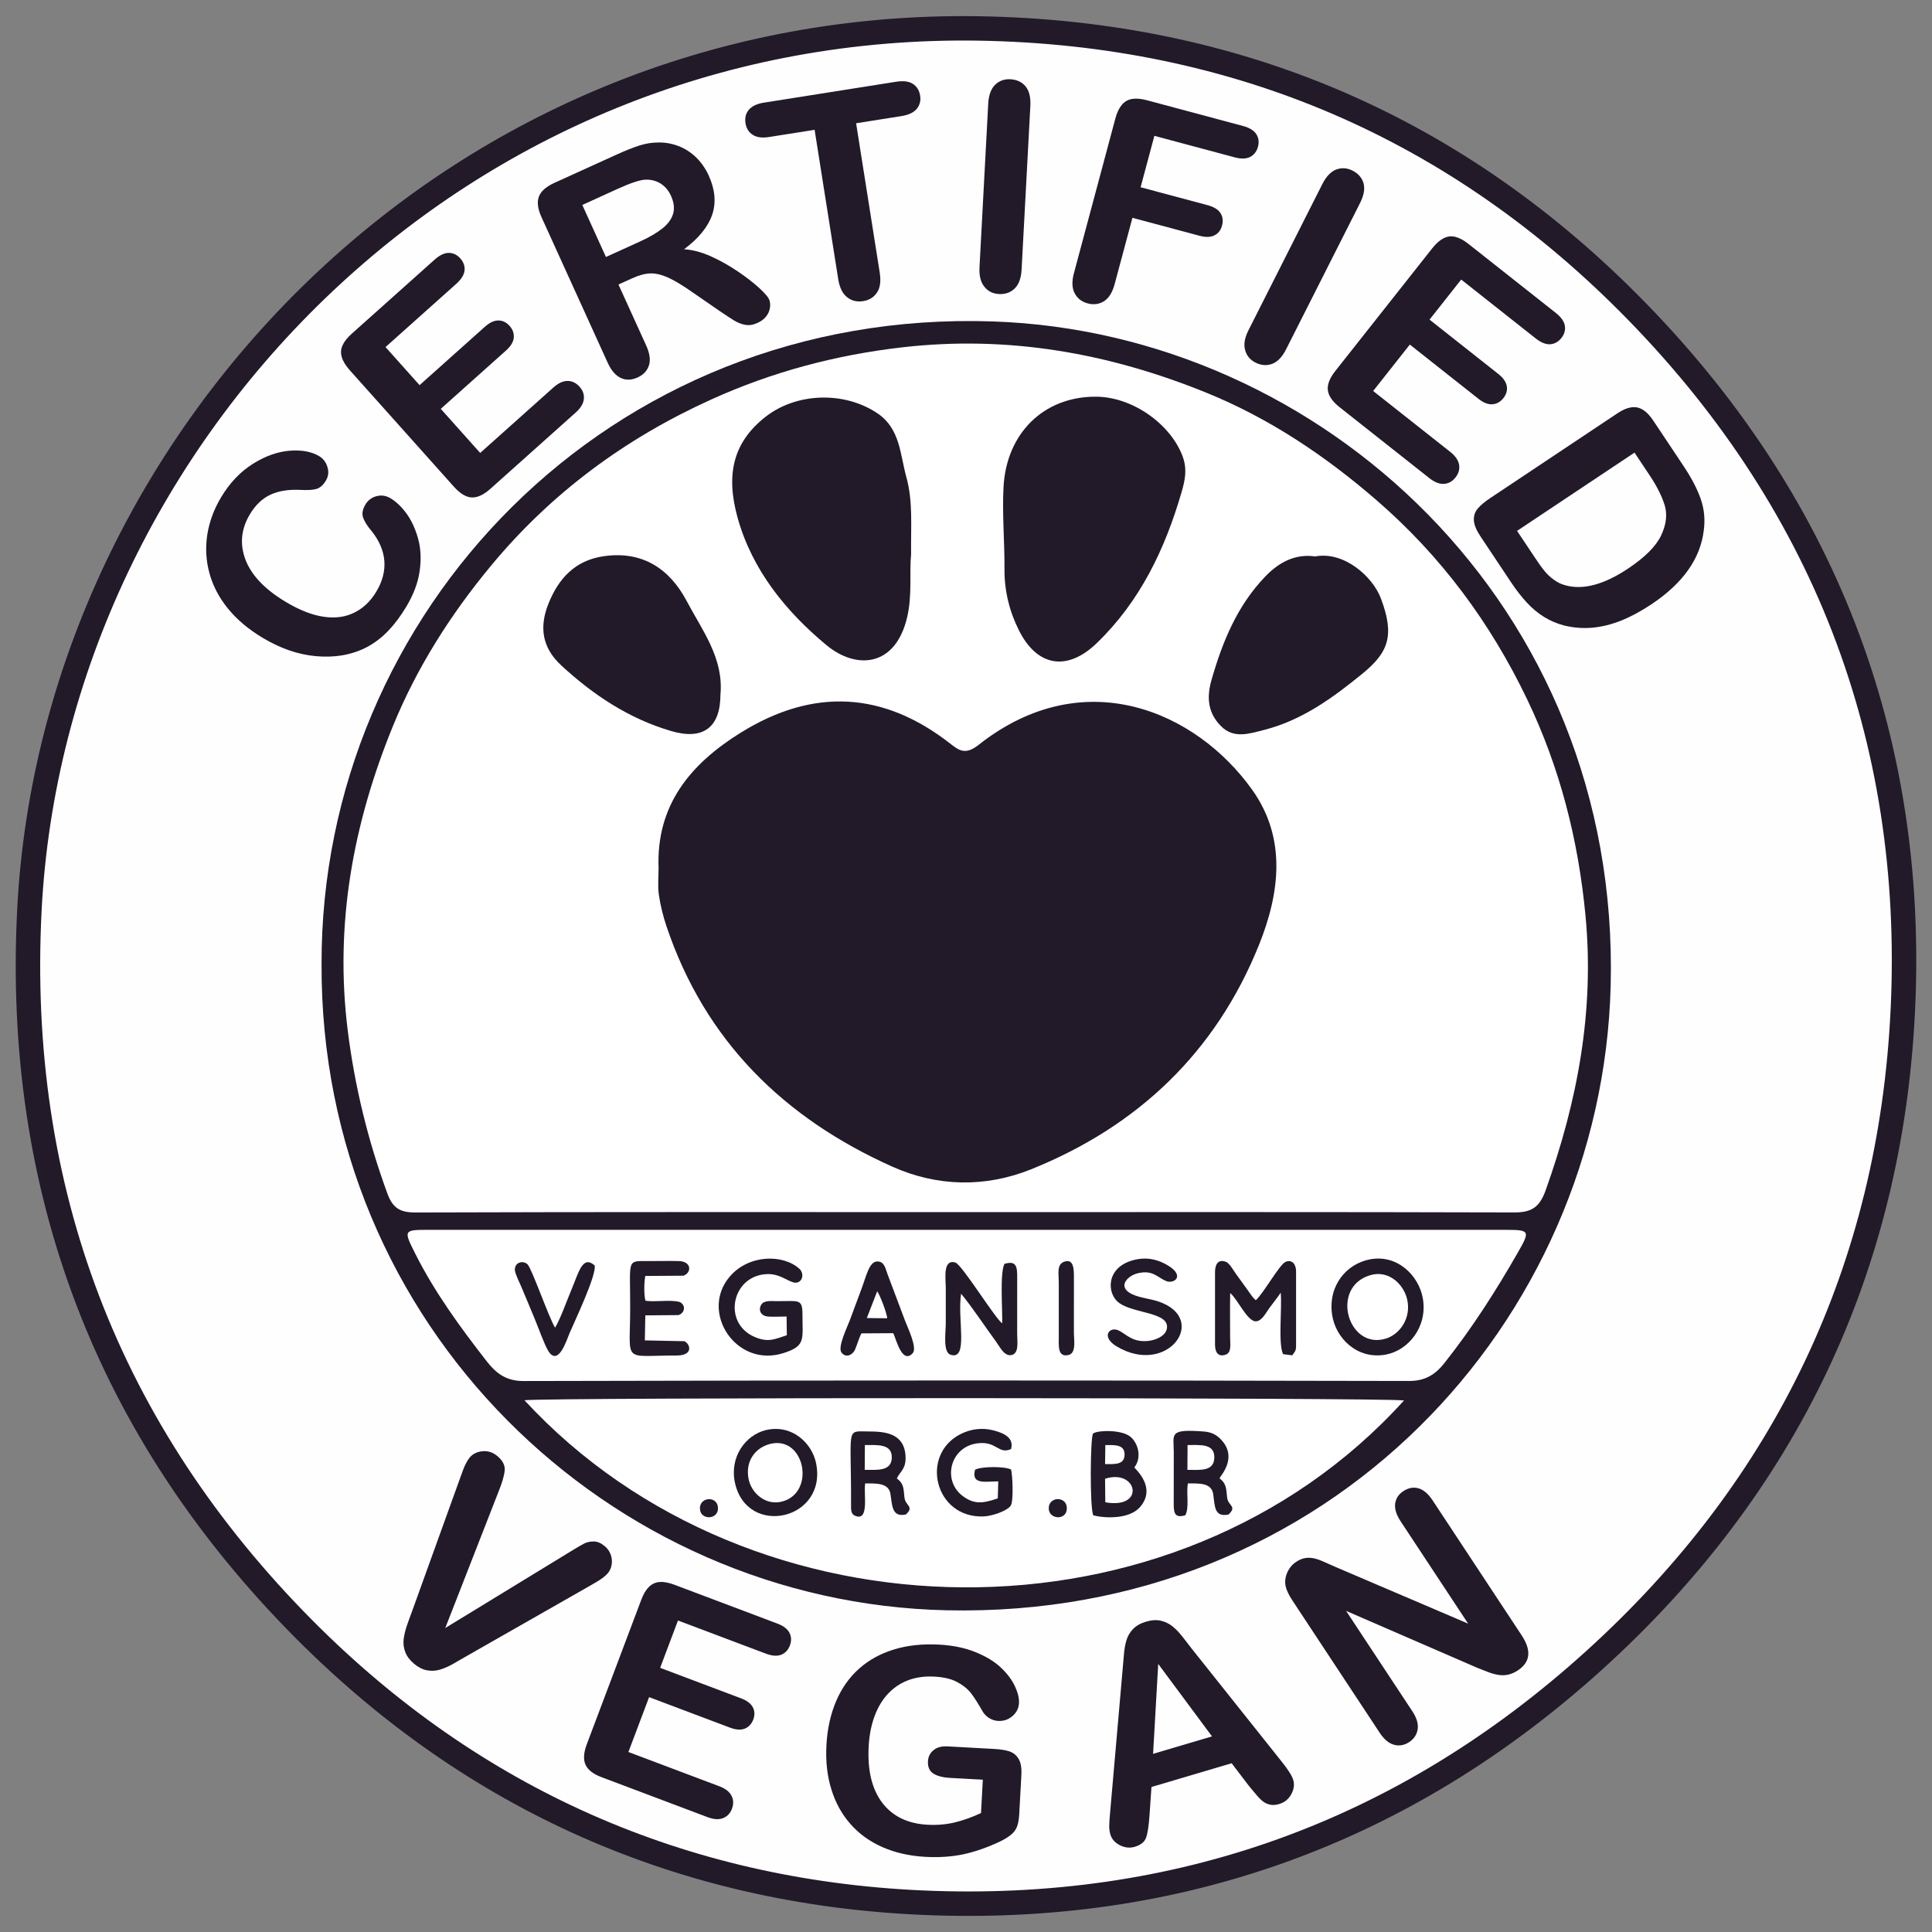 <?xml version="1.0" encoding="UTF-8"?>
<!DOCTYPE svg PUBLIC "-//W3C//DTD SVG 1.1//EN" "http://www.w3.org/Graphics/SVG/1.1/DTD/svg11.dtd">
<!-- Creator: CorelDRAW -->
<svg xmlns="http://www.w3.org/2000/svg" xml:space="preserve" width="10.16mm" height="10.16mm" version="1.1" style="shape-rendering:geometricPrecision; text-rendering:geometricPrecision; image-rendering:optimizeQuality; fill-rule:evenodd; clip-rule:evenodd"
viewBox="0 0 1015.98 1015.98"
 xmlns:xlink="http://www.w3.org/1999/xlink"
 xmlns:xodm="http://www.corel.com/coreldraw/odm/2003">
 <rect x="0" y="0" width="1015.98" height="1015.98" fill="#808080" stroke="none"/>
 <defs>
  <style type="text/css">
   <![CDATA[
    .fil3 {fill:#221929}
    .fil4 {fill:#221929}
    .fil0 {fill:#FEFEFE;fill-rule:nonzero}
    .fil1 {fill:#221929;fill-rule:nonzero}
    .fil2 {fill:white;fill-rule:nonzero}
   ]]>
  </style>
 </defs>
 <g id="Camada_x0020_1">
  <g id="_1835841703792">
   <path class="fil0" d="M508.27 14.88c135.74,0.73 253.03,49.02 348.24,144.55 101.58,101.92 151.03,227.32 144.14,371.69 -6.48,135.7 -61.53,250.65 -162.25,341.91 -100.08,90.68 -219.16,133.6 -354.02,127.49 -126.11,-5.7 -235.66,-54.43 -324.34,-143.6 -103.4,-103.97 -152.14,-231.36 -144.58,-378.44 12.49,-243.31 218.17,-464.38 492.81,-463.6z"/>
   <path class="fil1" d="M508.28 8.47c68.83,0.36 133.04,12.83 192.09,37.32 58.82,24.41 112.57,60.82 160.7,109.12 51.58,51.75 89.91,109.54 114.42,172.74 24.34,62.8 35.05,130.94 31.57,203.77 -3.25,68.54 -18.8,131.93 -46.21,189.69 -27.53,58.01 -67.05,110.39 -118.14,156.68 -50.64,45.89 -106.18,79.74 -166.14,101.32 -59.92,21.58 -124.26,30.91 -192.46,27.83 -63.78,-2.87 -123.43,-16.64 -178.34,-40.96 -55.02,-24.35 -105.32,-59.34 -150.28,-104.53 -52.36,-52.66 -90.92,-111.29 -115.38,-175.36 -24.46,-64.02 -34.89,-133.53 -31.07,-207.94 6.5,-126.7 64.74,-247.49 157.55,-334.8 87.76,-82.57 206.49,-135.27 341.69,-134.88zm187.16 49.19c-57.51,-23.85 -120.09,-36 -187.19,-36.35 -131.71,-0.37 -247.37,50.95 -332.86,131.4 -90.43,85.06 -147.18,202.71 -153.51,326.11 -3.72,72.58 6.44,140.32 30.27,202.7 23.84,62.43 61.41,119.55 112.45,170.88 43.79,44.03 92.79,78.11 146.35,101.82 53.45,23.66 111.56,37.07 173.71,39.88 66.6,3 129.29,-6.06 187.59,-27.05 58.33,-20.99 112.43,-54 161.85,-98.78 49.82,-45.13 88.33,-96.16 115.12,-152.64 26.68,-56.22 41.82,-117.98 45,-184.82 3.38,-71.03 -7.03,-137.43 -30.72,-198.54 -23.86,-61.51 -61.23,-117.83 -111.53,-168.31 -46.89,-47.05 -99.25,-82.52 -156.53,-106.3z"/>
   <path class="fil1" d="M169.1 507.17c-0.55,-184.45 150.56,-345.11 353.21,-338.13 172.16,5.92 329.86,148.9 324.69,349.44 -4.55,176.38 -147.86,332.75 -349.18,328.32 -177.41,-3.9 -329.41,-149.57 -328.72,-339.63z"/>
   <path class="fil2" d="M507.38 637.41c-96.29,0 -192.58,-0.12 -288.86,0.2 -8.16,0.02 -11.99,-2.3 -14.83,-10.03 -10.2,-27.83 -17.14,-56.23 -20.83,-85.72 -6.96,-55.69 2.8,-108.71 23.75,-159.98 12.56,-30.75 30.2,-58.54 51.49,-84.26 31.83,-38.47 70.86,-67.14 115.97,-87.57 31.9,-14.45 65.34,-23.38 100.45,-27.41 55.74,-6.4 108.76,3.08 160,23.93 32.95,13.4 62.2,32.98 89.26,56.38 34.09,29.47 60.08,64.68 79.37,104.95 17.19,35.88 26.83,73.71 30.62,113.62 4.77,50.19 -4.22,97.6 -20.95,144.4 -3.22,8.99 -7.44,11.69 -16.58,11.66 -96.29,-0.28 -192.57,-0.17 -288.86,-0.17z"/>
   <path class="fil2" d="M508.84 646.73c94.33,0 188.65,-0.01 282.97,0.01 12.62,0 12.91,0.52 6.56,11.62 -11.63,20.33 -24.21,40.05 -38.78,58.41 -4.64,5.86 -9.89,9.46 -18.55,9.44 -155.26,-0.34 -310.53,-0.36 -465.79,0.03 -9.34,0.03 -14.64,-4.39 -19.31,-10.39 -13.92,-17.86 -27.28,-36.16 -37.52,-56.48 -6.33,-12.59 -6.28,-12.64 7.46,-12.64 94.32,-0.01 188.64,0 282.96,0z"/>
   <path class="fil2" d="M738.33 736.45c-120.34,132.96 -343.27,129.18 -462.53,-0.1 11.41,-1.55 452.14,-1.44 462.53,0.1z"/>
   <path class="fil1" d="M346.33 456.52c-1.32,-33.17 16.81,-54.81 43.05,-71.14 38.3,-23.83 75.42,-21.94 111,6.2 4.44,3.5 7.83,5.18 14.23,0.12 55.15,-43.55 114.3,-17.86 143.9,23.66 18.24,25.59 14.45,54.54 3.48,81.72 -22.72,56.28 -63.59,95.2 -119.69,117.79 -24.21,9.75 -49.45,9.19 -73.02,-1.35 -56.94,-25.47 -98.51,-66.14 -118.78,-126.38 -1.81,-5.41 -3.22,-11.03 -4.03,-16.67 -0.66,-4.56 -0.14,-9.29 -0.14,-13.95z"/>
   <path class="fil1" d="M576.43 208.61c19.22,0.12 39.17,14.44 45.47,31.35 2.55,6.86 1.24,12.72 -0.59,19 -8.71,29.9 -21.81,57.32 -44.63,79.31 -15.41,14.84 -31.18,12.37 -40.77,-6.62 -5.09,-10.06 -7.75,-21 -7.68,-32.1 0.1,-14.46 -1.26,-28.85 -0.51,-43.4 1.45,-27.93 20.82,-47.71 48.71,-47.54z"/>
   <path class="fil1" d="M479.12 291.37c-0.95,10.06 0.64,21.49 -2.05,33.09 -6.16,26.5 -26.88,27.72 -42.45,14.81 -21.38,-17.73 -39.11,-39.59 -46.73,-66.98 -6.51,-23.39 -1.95,-40.07 14.71,-53.12 16.3,-12.77 41.55,-13.55 58.98,-1.71 11.81,8.03 11.75,21.56 15.04,33.41 3.56,12.79 2.32,26.02 2.5,40.5z"/>
   <path class="fil1" d="M378.86 365.26c-0.01,17.33 -9.14,24.08 -25.85,19.19 -22.26,-6.52 -40.92,-18.91 -57.82,-34.49 -10.21,-9.42 -11.66,-20.24 -6.8,-32.44 5.3,-13.31 14.02,-22.84 29.05,-25.02 20.43,-2.97 34.71,6.64 43.67,23.57 8.15,15.41 19.53,30.05 17.75,49.19z"/>
   <path class="fil1" d="M691.56 292.61c15.28,-2.86 30.29,10.57 34.63,22.13 7.28,19.38 4.08,28.26 -9.8,39.57 -15.41,12.57 -31.56,24.4 -51.48,29.49 -7.94,2.03 -16.04,4.81 -22.72,-1.84 -6.71,-6.68 -7.89,-14.59 -5.13,-24.27 5.77,-20.19 13.49,-39.06 28.23,-54.45 7.31,-7.63 15.91,-12.12 26.27,-10.63z"/>
   <path class="fil2" d="M405.15 758.36c9.18,0.81 12.69,6.97 13,14.13 0.35,7.86 -4.89,13.7 -12.67,13.58 -7.78,-0.13 -12.26,-6.06 -12.53,-13.98 -0.29,-8.47 5.07,-12.2 12.2,-13.73z"/>
   <path class="fil1" d="M205.36 262.02c3.01,1.8 5.79,4.48 8.38,8 2.6,3.58 4.64,7.93 6.09,13.1 1.45,5.16 1.74,10.84 0.88,16.99 -0.82,6.17 -3.21,12.52 -7.11,19.02 -2.96,4.94 -6.16,9.19 -9.52,12.68 -3.36,3.49 -7.05,6.28 -11,8.41 -3.95,2.12 -8.41,3.59 -13.32,4.44 -4.4,0.69 -8.98,0.83 -13.67,0.39 -4.69,-0.43 -9.39,-1.44 -14.03,-3.05 -4.63,-1.62 -9.32,-3.82 -13.97,-6.61 -7.54,-4.52 -13.63,-9.69 -18.3,-15.47 -4.67,-5.77 -7.89,-11.95 -9.69,-18.63 -1.79,-6.63 -2.15,-13.36 -1.08,-20.2 1.1,-6.81 3.51,-13.35 7.25,-19.59 4.54,-7.58 10.12,-13.43 16.69,-17.57 6.55,-4.11 13.05,-6.43 19.4,-6.91 6.35,-0.49 11.48,0.47 15.46,2.85 2.19,1.31 3.62,3.23 4.38,5.76 0.76,2.52 0.5,4.89 -0.82,7.08 -1.44,2.42 -3.13,3.88 -5.02,4.42 -1.88,0.54 -4.65,0.69 -8.37,0.49 -6.14,-0.3 -11.37,0.51 -15.67,2.47 -4.33,2 -7.96,5.44 -10.9,10.34 -4.68,7.8 -5.42,15.79 -2.3,23.98 3.16,8.2 10.22,15.56 21.14,22.11 7.32,4.39 14,6.98 20.06,7.83 6.09,0.88 11.45,0.1 16.08,-2.23 4.67,-2.3 8.48,-5.98 11.49,-10.99 3.27,-5.46 4.66,-10.9 4.22,-16.31 -0.46,-5.38 -2.72,-10.62 -6.81,-15.7 -2,-2.31 -3.4,-4.51 -4.25,-6.64 -0.85,-2.12 -0.47,-4.52 1.11,-7.16 1.36,-2.27 3.3,-3.73 5.88,-4.41 2.55,-0.64 4.97,-0.3 7.32,1.11z"/>
   <path class="fil1" d="M239.98 149.22l-37.24 33.29 17.9 20.03 34.27 -30.64c2.52,-2.25 4.88,-3.38 7.15,-3.37 2.27,0 4.24,0.97 5.92,2.85 1.64,1.84 2.39,3.9 2.2,6.16 -0.19,2.26 -1.57,4.55 -4.13,6.83l-34.26 30.63 20.73 23.19 38.5 -34.42c2.61,-2.33 5.1,-3.45 7.49,-3.44 2.39,0.01 4.48,1.05 6.27,3.05 1.74,1.94 2.5,4.1 2.25,6.48 -0.26,2.37 -1.65,4.72 -4.26,7.06l-44.89 40.13c-3.59,3.21 -6.89,4.71 -9.89,4.54 -3,-0.16 -6.08,-2.06 -9.29,-5.64l-54.8 -61.3c-2.11,-2.36 -3.49,-4.61 -4.13,-6.77 -0.68,-2.12 -0.56,-4.2 0.35,-6.23 0.91,-2.04 2.53,-4.07 4.85,-6.15l43.63 -39c2.62,-2.34 5.11,-3.52 7.44,-3.51 2.3,0.03 4.3,0.97 6.01,2.88 1.73,1.94 2.47,4.06 2.25,6.35 -0.25,2.32 -1.71,4.66 -4.32,7z"/>
   <path class="fil1" d="M332.29 146.41l-7.06 3.21 14.54 31.98c1.92,4.22 2.41,7.71 1.48,10.56 -0.94,2.86 -2.94,4.96 -5.94,6.32 -3.19,1.45 -6.14,1.56 -8.87,0.27 -2.72,-1.28 -5.01,-3.91 -6.86,-7.97l-34.84 -76.62c-1.97,-4.34 -2.42,-7.94 -1.36,-10.75 1.05,-2.81 3.76,-5.24 8.13,-7.23l32.81 -14.91c4.54,-2.07 8.49,-3.63 11.89,-4.74 3.37,-1.06 6.65,-1.6 9.75,-1.58 3.71,-0.12 7.33,0.52 10.85,1.87 3.51,1.35 6.62,3.37 9.35,6.03 2.69,2.68 4.88,5.82 6.53,9.45 3.37,7.41 3.97,14.28 1.82,20.64 -2.19,6.37 -7.11,12.41 -14.78,18.14 4.45,0.26 9.15,1.5 14.11,3.72 4.98,2.26 9.65,4.89 14.11,7.91 4.47,3.01 8.16,5.9 11.14,8.59 2.96,2.74 4.73,4.75 5.31,6.01 0.59,1.3 0.75,2.8 0.51,4.48 -0.24,1.68 -0.91,3.22 -2.03,4.63 -1.12,1.42 -2.62,2.52 -4.55,3.4 -2.25,1.03 -4.37,1.37 -6.39,1.01 -2.03,-0.37 -4,-1.14 -5.83,-2.25 -1.84,-1.12 -4.44,-2.84 -7.8,-5.12l-14.22 -9.81c-5.12,-3.62 -9.43,-6.18 -12.9,-7.75 -3.45,-1.52 -6.58,-2.24 -9.34,-2.12 -2.8,0.13 -5.97,1 -9.56,2.63zm-7.47 -47.1l-18.61 8.47 12.44 27.37 18.06 -8.22c4.85,-2.2 8.72,-4.48 11.65,-6.82 2.94,-2.33 4.8,-4.94 5.62,-7.74 0.82,-2.8 0.43,-5.95 -1.16,-9.46 -1.26,-2.76 -3.08,-4.89 -5.43,-6.39 -2.33,-1.46 -5.02,-2.14 -7.97,-2.04 -2.81,0.09 -7.7,1.7 -14.6,4.83z"/>
   <path class="fil1" d="M474.08 61.04l-23.88 3.78 12.41 78.47c0.72,4.54 0.26,8.03 -1.41,10.53 -1.66,2.5 -4.1,4.03 -7.31,4.54 -3.25,0.51 -6.08,-0.18 -8.44,-2.09 -2.4,-1.86 -3.95,-5.03 -4.66,-9.53l-12.41 -78.47 -23.88 3.77c-3.72,0.59 -6.63,0.22 -8.69,-1.17 -2.11,-1.37 -3.34,-3.37 -3.77,-6.07 -0.45,-2.82 0.14,-5.19 1.81,-7.13 1.63,-1.88 4.24,-3.12 7.8,-3.68l69.57 -11c3.81,-0.61 6.76,-0.24 8.87,1.14 2.1,1.38 3.35,3.46 3.78,6.15 0.42,2.7 -0.18,4.99 -1.76,6.95 -1.62,1.96 -4.31,3.22 -8.03,3.81z"/>
   <path class="fil1" d="M515.09 140.55l4.59 -86.05c0.24,-4.45 1.46,-7.77 3.61,-9.91 2.15,-2.1 4.85,-3.08 8.05,-2.91 3.33,0.18 6,1.4 7.96,3.72 1.91,2.32 2.77,5.75 2.53,10.29l-4.6 86.04c-0.24,4.54 -1.46,7.86 -3.61,9.96 -2.19,2.14 -4.98,3.12 -8.31,2.94 -3.16,-0.17 -5.74,-1.43 -7.65,-3.84 -1.95,-2.36 -2.81,-5.79 -2.57,-10.24z"/>
   <path class="fil1" d="M649.23 82.73l-42.18 -11.3 -7.24 27.04 35.24 9.43c3.26,0.88 5.5,2.24 6.74,4.14 1.24,1.9 1.5,4.08 0.84,6.55 -0.66,2.47 -1.97,4.18 -3.98,5.17 -2.03,1.03 -4.69,1.08 -7.91,0.21l-35.23 -9.43 -9.33 34.81c-1.19,4.44 -3.07,7.43 -5.6,9.04 -2.58,1.6 -5.43,2 -8.57,1.16 -3.18,-0.85 -5.48,-2.64 -6.86,-5.34 -1.44,-2.67 -1.57,-6.2 -0.39,-10.6l21.78 -81.3c0.81,-3.06 1.95,-5.45 3.39,-7.17 1.45,-1.72 3.26,-2.76 5.46,-3.11 2.16,-0.36 4.74,-0.12 7.79,0.7l50.47 13.52c3.39,0.9 5.74,2.34 7.01,4.3 1.23,1.94 1.54,4.13 0.88,6.6 -0.68,2.51 -2.05,4.29 -4.09,5.36 -2.07,1.06 -4.83,1.13 -8.22,0.22z"/>
   <path class="fil1" d="M656.54 173.66l38.86 -76.9c2.02,-3.98 4.47,-6.53 7.3,-7.62 2.82,-1.05 5.68,-0.87 8.54,0.58 2.98,1.5 4.93,3.7 5.79,6.61 0.82,2.89 0.22,6.38 -1.83,10.44l-38.87 76.9c-2.05,4.06 -4.5,6.6 -7.31,7.66 -2.88,1.07 -5.82,0.84 -8.8,-0.66 -2.82,-1.43 -4.67,-3.62 -5.45,-6.59 -0.84,-2.95 -0.25,-6.43 1.77,-10.42z"/>
   <path class="fil1" d="M807.59 177.98l-39.19 -30.97 -16.65 21.07 36.07 28.5c2.65,2.09 4.16,4.23 4.55,6.47 0.38,2.23 -0.23,4.34 -1.79,6.31 -1.53,1.94 -3.44,3.03 -5.7,3.23 -2.26,0.2 -4.75,-0.77 -7.43,-2.89l-36.07 -28.5 -19.28 24.41 40.52 32.01c2.75,2.18 4.28,4.44 4.68,6.79 0.4,2.36 -0.26,4.6 -1.93,6.71 -1.61,2.04 -3.61,3.17 -5.99,3.32 -2.39,0.16 -4.94,-0.81 -7.69,-2.98l-47.25 -37.33c-3.77,-2.99 -5.82,-5.98 -6.17,-8.97 -0.35,-2.98 0.98,-6.34 3.96,-10.11l50.98 -64.52c1.96,-2.48 3.95,-4.23 5.96,-5.23 1.97,-1.04 4.04,-1.28 6.2,-0.73 2.16,0.55 4.44,1.79 6.88,3.73l45.93 36.28c2.75,2.18 4.34,4.43 4.73,6.73 0.36,2.27 -0.22,4.4 -1.81,6.41 -1.61,2.04 -3.58,3.13 -5.87,3.31 -2.33,0.15 -4.88,-0.88 -7.64,-3.05z"/>
   <path class="fil1" d="M869.38 221.15l16 24c4.15,6.24 7.16,12 8.98,17.24 1.83,5.23 2.38,10.75 1.6,16.53 -1.79,14.89 -10.97,27.82 -27.52,38.85 -5.48,3.65 -10.77,6.5 -15.9,8.57 -5.15,2.03 -10.19,3.3 -15.15,3.74 -4.96,0.45 -9.91,0.05 -14.83,-1.15 -3.83,-0.99 -7.34,-2.5 -10.59,-4.5 -3.28,-2.03 -6.25,-4.53 -9.03,-7.52 -2.77,-2.99 -5.56,-6.55 -8.32,-10.7l-16.02 -24.04c-2.24,-3.35 -3.42,-6.21 -3.54,-8.58 -0.12,-2.37 0.58,-4.45 2.08,-6.18 1.48,-1.76 3.73,-3.62 6.65,-5.57l66.76 -44.49c3.97,-2.65 7.45,-3.67 10.39,-3.08 2.95,0.59 5.77,2.87 8.44,6.88zm-9.84 16.86l-61.76 41.16 9.3 13.95c2.04,3.06 3.73,5.43 5.06,7.04 1.3,1.64 2.89,3.17 4.83,4.59 1.87,1.41 3.89,2.41 5.99,2.98 9.34,2.68 20.38,-0.2 33.14,-8.7 8.98,-5.99 14.81,-11.85 17.47,-17.53 2.67,-5.68 3.29,-10.93 1.87,-15.72 -1.45,-4.75 -4.04,-9.96 -7.81,-15.62l-8.09 -12.15z"/>
   <path class="fil1" d="M262 784.84l-27.85 71.29 65.74 -40.16c3.46,-2.13 5.91,-3.56 7.35,-4.29 1.47,-0.74 3.14,-1.08 5.03,-1.07 1.92,0.03 3.85,0.86 5.8,2.5 1.43,1.19 2.45,2.68 3.09,4.43 0.62,1.73 0.79,3.49 0.48,5.27 -0.29,1.76 -0.95,3.24 -1.97,4.46 -0.68,0.81 -1.56,1.62 -2.6,2.39 -1,0.77 -2.09,1.47 -3.19,2.12 -1.12,0.64 -2.26,1.29 -3.42,2l-65.47 37.33c-2.46,1.45 -4.83,2.82 -7.11,4.09 -2.27,1.25 -4.47,2.2 -6.62,2.83 -2.11,0.64 -4.33,0.74 -6.66,0.34 -2.32,-0.41 -4.6,-1.57 -6.86,-3.46 -2.28,-1.91 -3.81,-3.96 -4.63,-6.16 -0.82,-2.19 -1.11,-4.4 -0.86,-6.66 0.29,-2.26 0.82,-4.61 1.66,-7.06 0.82,-2.44 1.76,-5 2.77,-7.67l25.33 -70.24c0.46,-1.26 0.92,-2.52 1.37,-3.75 0.43,-1.26 0.99,-2.52 1.65,-3.81 0.67,-1.31 1.33,-2.34 1.96,-3.09 1.61,-1.91 3.85,-3.02 6.72,-3.31 2.87,-0.28 5.49,0.56 7.82,2.52 2.86,2.4 4.15,4.96 3.86,7.71 -0.28,2.76 -1.41,6.57 -3.39,11.45zm140.73 84.75l-46.2 -17.42 -9.38 24.89 42.54 16.04c3.13,1.18 5.2,2.77 6.21,4.74 1.03,1.97 1.08,4.12 0.22,6.41 -0.86,2.28 -2.33,3.88 -4.38,4.75 -2.07,0.86 -4.68,0.71 -7.86,-0.49l-42.54 -16.04 -10.88 28.85 47.77 18.01c3.23,1.22 5.37,2.89 6.44,4.99 1.09,2.1 1.16,4.42 0.22,6.89 -0.89,2.38 -2.46,4.03 -4.67,4.89 -2.18,0.87 -4.89,0.71 -8.12,-0.51l-55.71 -21.01c-4.46,-1.67 -7.29,-3.87 -8.5,-6.59 -1.21,-2.72 -0.99,-6.3 0.67,-10.7l28.71 -76.13c1.11,-2.94 2.46,-5.18 4.03,-6.71 1.58,-1.53 3.46,-2.38 5.64,-2.53 2.18,-0.15 4.72,0.33 7.62,1.42l54.14 20.41c3.27,1.24 5.43,2.88 6.46,4.92 1.03,2.05 1.11,4.26 0.23,6.6 -0.91,2.4 -2.44,4.03 -4.57,4.9 -2.12,0.84 -4.82,0.66 -8.09,-0.58zm134.38 63.78l-1.13 20.69c-0.15,2.77 -0.55,4.94 -1.17,6.55 -0.64,1.63 -1.7,3.06 -3.23,4.29 -1.53,1.25 -3.47,2.43 -5.8,3.54 -6.7,3.16 -13.13,5.38 -19.25,6.69 -6.13,1.28 -12.76,1.72 -19.88,1.33 -8.3,-0.45 -15.8,-2.15 -22.47,-5.06 -6.71,-2.94 -12.31,-6.95 -16.85,-12.09 -4.56,-5.12 -7.94,-11.21 -10.12,-18.27 -2.22,-7.08 -3.08,-14.87 -2.61,-23.42 0.46,-8.4 2.14,-16 5.01,-22.86 2.9,-6.83 6.89,-12.54 12.04,-17.15 5.12,-4.59 11.23,-7.99 18.36,-10.17 7.11,-2.21 15.08,-3.06 23.93,-2.58 7.27,0.4 13.65,1.74 19.13,3.98 5.5,2.24 9.92,4.93 13.23,8.06 3.33,3.13 5.78,6.4 7.39,9.79 1.58,3.39 2.3,6.35 2.16,8.92 -0.15,2.74 -1.31,5.02 -3.46,6.85 -2.14,1.85 -4.63,2.67 -7.5,2.52 -1.56,-0.09 -3.05,-0.52 -4.47,-1.36 -1.41,-0.81 -2.57,-1.91 -3.47,-3.27 -2.49,-4.37 -4.58,-7.69 -6.32,-9.95 -1.77,-2.24 -4.19,-4.22 -7.25,-5.85 -3.09,-1.65 -7.1,-2.61 -12,-2.87 -5.05,-0.28 -9.63,0.35 -13.7,1.87 -4.07,1.52 -7.6,3.87 -10.6,7.04 -3,3.14 -5.38,7.1 -7.15,11.82 -1.75,4.74 -2.8,10.03 -3.12,15.87 -0.69,12.67 1.7,22.57 7.13,29.73 5.44,7.13 13.37,10.99 23.76,11.56 5.06,0.28 9.85,-0.12 14.37,-1.21 4.5,-1.09 9.13,-2.73 13.82,-4.94l0.95 -17.53 -16.92 -0.93c-4.08,-0.22 -7.14,-0.99 -9.16,-2.34 -2.02,-1.34 -2.93,-3.49 -2.77,-6.46 0.13,-2.39 1.12,-4.35 2.94,-5.81 1.82,-1.49 4.23,-2.14 7.25,-1.98l24.82 1.36c3.04,0.16 5.62,0.58 7.7,1.23 2.08,0.67 3.73,1.97 4.91,3.9 1.2,1.93 1.7,4.78 1.5,8.51zm119.38 5.42l-8.8 -11.55 -42.17 12.49 -1.02 14.75c-0.39,5.76 -1,9.75 -1.84,11.97 -0.81,2.21 -2.79,3.79 -5.9,4.72 -2.64,0.78 -5.26,0.5 -7.87,-0.83 -2.6,-1.33 -4.26,-3.23 -4.98,-5.66 -0.43,-1.43 -0.62,-2.97 -0.6,-4.61 0.03,-1.66 0.19,-3.97 0.47,-6.99l6.58 -75.19c0.2,-2.16 0.41,-4.74 0.67,-7.76 0.25,-3.05 0.72,-5.63 1.4,-7.77 0.68,-2.15 1.82,-4.06 3.45,-5.75 1.63,-1.69 3.88,-2.96 6.75,-3.81 2.95,-0.88 5.55,-1.04 7.83,-0.51 2.29,0.53 4.28,1.49 6,2.87 1.73,1.38 3.3,2.97 4.71,4.73 1.42,1.76 3.27,4.13 5.52,7.09l46.91 58.89c3.63,4.47 5.79,7.85 6.48,10.17 0.71,2.39 0.37,4.9 -1.04,7.5 -1.41,2.6 -3.55,4.31 -6.38,5.15 -1.64,0.49 -3.15,0.62 -4.51,0.36 -1.34,-0.23 -2.56,-0.73 -3.68,-1.51 -1.1,-0.77 -2.41,-2.09 -3.94,-3.9 -1.57,-1.82 -2.89,-3.45 -4.04,-4.85zm-50.12 -16.49l30.99 -9.18 -28.29 -38.12 -2.7 47.3zm95.41 -98.51l70.27 30.03 -35.45 -53.73c-2.3,-3.49 -3.27,-6.6 -2.93,-9.33 0.35,-2.73 1.78,-4.94 4.32,-6.62 2.61,-1.72 5.26,-2.23 7.93,-1.48 2.66,0.74 5.15,2.87 7.46,6.36l46.84 70.99c5.23,7.93 4.56,14.05 -2,18.37 -1.64,1.09 -3.27,1.83 -4.91,2.22 -1.61,0.39 -3.35,0.46 -5.15,0.2 -1.84,-0.27 -3.68,-0.78 -5.58,-1.51 -1.89,-0.72 -3.81,-1.47 -5.74,-2.25l-68.97 -29.93 34.88 52.85c2.27,3.45 3.19,6.58 2.76,9.4 -0.45,2.83 -1.93,5.08 -4.43,6.73 -2.59,1.7 -5.25,2.19 -7.99,1.43 -2.75,-0.74 -5.25,-2.84 -7.5,-6.24l-45.94 -69.63c-1.96,-2.97 -3.14,-5.5 -3.6,-7.61 -0.45,-2.37 -0.14,-4.74 0.89,-7.11 1.04,-2.35 2.61,-4.23 4.69,-5.6 1.66,-1.1 3.25,-1.75 4.76,-1.99 1.53,-0.23 3.03,-0.19 4.51,0.13 1.48,0.32 3.15,0.88 5.03,1.72 1.87,0.82 3.82,1.67 5.85,2.6z"/>
   <path class="fil3" d="M638.94 669.11l0 37.88c0,3.58 1.21,6.72 5.39,5.46 3.41,-1.02 2.57,-5.22 2.55,-9.13 -0.02,-7.75 -0.1,-15.6 0.03,-23.34 3.63,2.75 9,14.95 13.46,14.87 3.24,-0.06 5.34,-4.55 7.16,-7 1.91,-2.59 4.33,-5.62 5.96,-8.06 0.77,8.16 -1.44,26.77 1.25,32.32l4.79 0.62c1.46,-2 2.03,-2.27 2.03,-5.13l0 -39.1c0,-3.31 -1.81,-6.3 -5.37,-4.99 -3.28,1.21 -11.41,16.23 -15.8,20.24l-1.23 -1.18c-0.6,-0.68 -0.9,-1.14 -1.33,-1.73 -1.19,-1.61 -1.43,-2.07 -2.54,-3.57 -1.85,-2.5 -3.18,-4.46 -5.13,-7.09 -1.53,-2.08 -3.54,-5.94 -5.56,-6.66 -4.35,-1.57 -5.66,1.8 -5.66,5.59z"/>
   <path class="fil3" d="M413.65 692.31l0.12 9.84c-5.95,1.9 -9.44,3.98 -16.54,1.08 -17.84,-7.29 -12.41,-32.99 6.62,-33.23 7.52,-0.09 12.06,5.54 15.59,4.37 2.92,-0.96 3.28,-5.01 0.95,-7.13 -8.54,-7.8 -26.46,-7.62 -36.49,3.91 -16.22,18.66 3.12,48.42 28.16,40.38 11.69,-3.76 9.94,-6.95 9.93,-20.46 0,-8.31 -2.16,-6.77 -13.25,-6.84 -3.22,-0.01 -7.14,-0.57 -8.53,2.05 -1.57,2.95 0.15,5.57 3.07,5.97 2.55,0.35 7.57,0.06 10.37,0.06z"/>
   <path class="fil3" d="M720.19 670.69c10.07,-3.19 17.89,4.72 19.74,12.38 2.45,10.19 -3.99,18.67 -11.15,20.86 -19.84,6.07 -29.38,-26.67 -8.59,-33.24zm0.26 -8.44c-12.46,2.36 -22.17,13.89 -19.93,29.14 1.81,12.4 13.29,23.7 28.18,20.96 11.84,-2.17 22.15,-14.56 19.52,-29.59 -2.09,-11.96 -13.38,-23.24 -27.77,-20.51z"/>
   <path class="fil3" d="M505.42 680.34c6,7.26 12.5,17.22 18.38,25.2 1.86,2.52 4.1,7.45 7.68,7.1 4.62,-0.46 3.42,-7.04 3.42,-11.15l0.01 -29.34c0.04,-5.8 -0.24,-9.48 -6.72,-7.51 -2.46,5.09 -0.97,23.72 -1.16,31.27 -3.56,-2.33 -21.17,-30.88 -24.58,-31.95 -6.84,-2.14 -5.09,8.92 -5.09,13.09l0 18.94c0,4.64 -1.66,15.15 2.58,16.45 9.53,2.93 3.37,-18.72 5.48,-32.1z"/>
   <path class="fil3" d="M598.19 662.18c-16,2.88 -16.44,16.4 -10.86,21.97 6.52,6.51 25.76,5.48 26.37,13.15 0.42,5.14 -6.43,7.86 -11.34,7.96 -7.33,0.16 -9.86,-3.51 -14.09,-5.6 -4.78,-2.35 -9.54,3.31 -1.02,8.4 26.81,15.98 48.88,-14.65 21.82,-23.68 -4.96,-1.66 -11.24,-1.94 -15.39,-4.75 -5.51,-3.74 -0.49,-8.88 4.83,-10.1 7.68,-1.77 9.94,2.08 14.68,4.12 4.06,1.75 10.34,-2.62 0.84,-8.27 -4.45,-2.64 -9.74,-4.29 -15.84,-3.2z"/>
   <path class="fil3" d="M359.88 705.3l-20.78 -0.43 0.25 -13.16 17.43 -0.14c3.62,-1.19 3.92,-5.53 0.49,-6.94 -5.12,-1.26 -12.33,0.16 -17.81,-0.59 -0.9,-2.62 -0.78,-10.06 -0.11,-13.05l20.02 -0.14c4.22,-1.34 4.68,-7.53 -2.52,-7.7 -5.43,-0.13 -11.06,0.04 -16.52,0.01 -10.9,-0.05 -8.93,-0.73 -8.93,24.28 0,30.02 -4.62,25.33 24.24,25.39 9.57,0.01 7.08,-6.37 4.24,-7.53z"/>
   <path class="fil3" d="M461.27 679.08c1.32,1.47 5.26,11.81 5.27,14.16l-10.7 -0.12 5.43 -14.04zm-8.31 22.1l16.78 -0.1c1.52,3.03 4.61,16.54 10.22,10.54 2.55,-2.73 -2.57,-13.33 -3.96,-16.94l-9.35 -24.84c-1.09,-3.06 -1.67,-6.55 -5.37,-6.47 -4.26,0.09 -5.74,7.84 -8.3,14.56 -2.18,5.71 -4.06,10.99 -6.12,16.45 -1.24,3.31 -6.38,13.85 -4.43,16.74 2.15,3.18 5.95,1.64 7.3,-1.63 1.13,-2.72 1.9,-5.54 3.23,-8.31z"/>
   <path class="fil3" d="M312.71 665.45c-6.41,-5.59 -8.38,3.7 -12.19,12.72 -2.35,5.55 -5.79,15.3 -8.61,20.02 -3.31,-5.3 -12.27,-31.22 -14.52,-33.33 -2.34,-2.2 -6.76,-1.12 -6.64,2.97 0.06,1.84 2.49,6.77 3.39,8.85 2.37,5.52 4.79,11.46 7.19,17.22 1.73,4.13 5.07,13.55 7.11,16.71 5.26,8.13 9.67,-6.24 11.1,-9.61 2.56,-5.98 14.32,-30.67 13.17,-35.55z"/>
   <path class="fil3" d="M559.73 663.46c-4.16,1.41 -2.95,6.3 -2.95,11.15l0 28.72c-0.01,4.22 -0.69,10.63 5.14,9.21 4.18,-1.02 2.82,-8.01 2.81,-11.66l0.01 -28.71c0.02,-4 0.16,-10.47 -5.01,-8.71z"/>
   <path class="fil4" d="M524.71 787.95c-7.47,2.48 -12.21,3.54 -18.61,-1.37 -10.74,-8.23 -6.4,-25.91 8.12,-27.61 10.05,-1.18 10.74,6.01 17.47,3.05 1.52,-5.73 -3.22,-8.27 -9.3,-9.84 -6.09,-1.57 -12.04,-0.66 -17.22,1.95 -21.52,10.86 -13.72,44.26 12.03,43.32 4.59,-0.17 12.55,-2.94 14.33,-5.72 1.55,-2.43 0.94,-16.16 0.15,-18.98 -3.65,-1.71 -15.35,-1.67 -18.92,0.11 -2.18,8.09 5.53,6.15 12.19,6.15l-0.24 8.94z"/>
   <path class="fil3" d="M405.28 759.24c18,-4.14 23.67,25.54 6.21,30.32 -9.09,2.48 -16.37,-4.66 -17.8,-11.63 -2.05,-10 4.02,-16.95 11.59,-18.69zm-18.77 20.62c6.41,28.82 48.77,19.47 42.62,-10.48 -2.18,-10.62 -12.82,-20.59 -26.42,-17.32 -10.66,2.56 -19.22,14.19 -16.2,27.8z"/>
   <path class="fil4" d="M581.24 790.01l-0.12 -12.37c16.95,-5.51 21.56,16.15 0.12,12.37zm0.02 -30.1c4.9,0 10.13,-0.4 10.12,4.98 -0.01,5.53 -5.2,5.04 -10.26,5.04l0.14 -10.02zm15.25 11.77c4.37,-5.66 1.63,-13.41 -2.38,-16.38 -5.09,-3.77 -17.78,-3.06 -19.34,-1.39 -1.42,1.52 -1.78,38.97 0.14,42.97 6.01,1.56 19.02,2.17 24.66,-4.46 8.65,-10.14 -2.28,-19.56 -3.08,-20.74z"/>
   <path class="fil4" d="M454.81 759.91c6.66,0 14.46,-0.8 14.15,6.84 -0.3,7.02 -7.66,6.2 -14.23,6.2l0.08 -13.04zm16.81 17.56c1.76,-3.85 5.01,-4.94 4.56,-11.96 -0.78,-11.98 -11.02,-12.72 -19.5,-12.75 -12.1,-0.05 -8.99,-2.91 -9.14,38.37 -0.01,2.85 -0.1,4.98 2.03,5.92 7.78,3.41 4.46,-11.58 5.4,-16.96 5.74,0 12.33,-0.4 13.29,5.51 0.93,5.74 0.6,12.52 8.15,10.8 4.59,-4.29 -0.39,-4.46 -0.8,-9.04 -0.48,-5.21 -0.53,-7.32 -3.99,-9.89z"/>
   <path class="fil4" d="M624.5 759.91c6.64,0 14.4,-0.94 14.06,6.86 -0.31,7.15 -7.61,6.18 -14.14,6.18l0.08 -13.04zm16.79 17.49c0.85,-1.72 9.41,-10.77 1.19,-19.95 -2.14,-2.4 -4.74,-4.3 -9.27,-4.65 -18.92,-1.48 -15.97,1.31 -15.96,10.85l-0.03 27.48c-0.02,5.07 1.04,7.23 6.11,5.68 2.18,-4.12 0.43,-11.16 1.31,-16.72 5.61,0 12.4,-0.5 13.32,5.5 0.96,6.28 0.39,12.44 8.11,10.84 4.69,-4.51 -0.38,-4.43 -0.78,-9.07 -0.45,-5.18 -0.69,-7.49 -4,-9.96z"/>
   <path class="fil4" d="M551.52 793.59c0.38,5.57 9.66,6.08 9.5,-0.62 -0.16,-6.43 -9.96,-6.1 -9.5,0.62z"/>
   <path class="fil3" d="M368.16 794.21c0.88,5.36 10.15,4.9 9.36,-1.8 -0.72,-6.15 -10.5,-5.09 -9.36,1.8z"/>
  </g>
 </g>
</svg>
